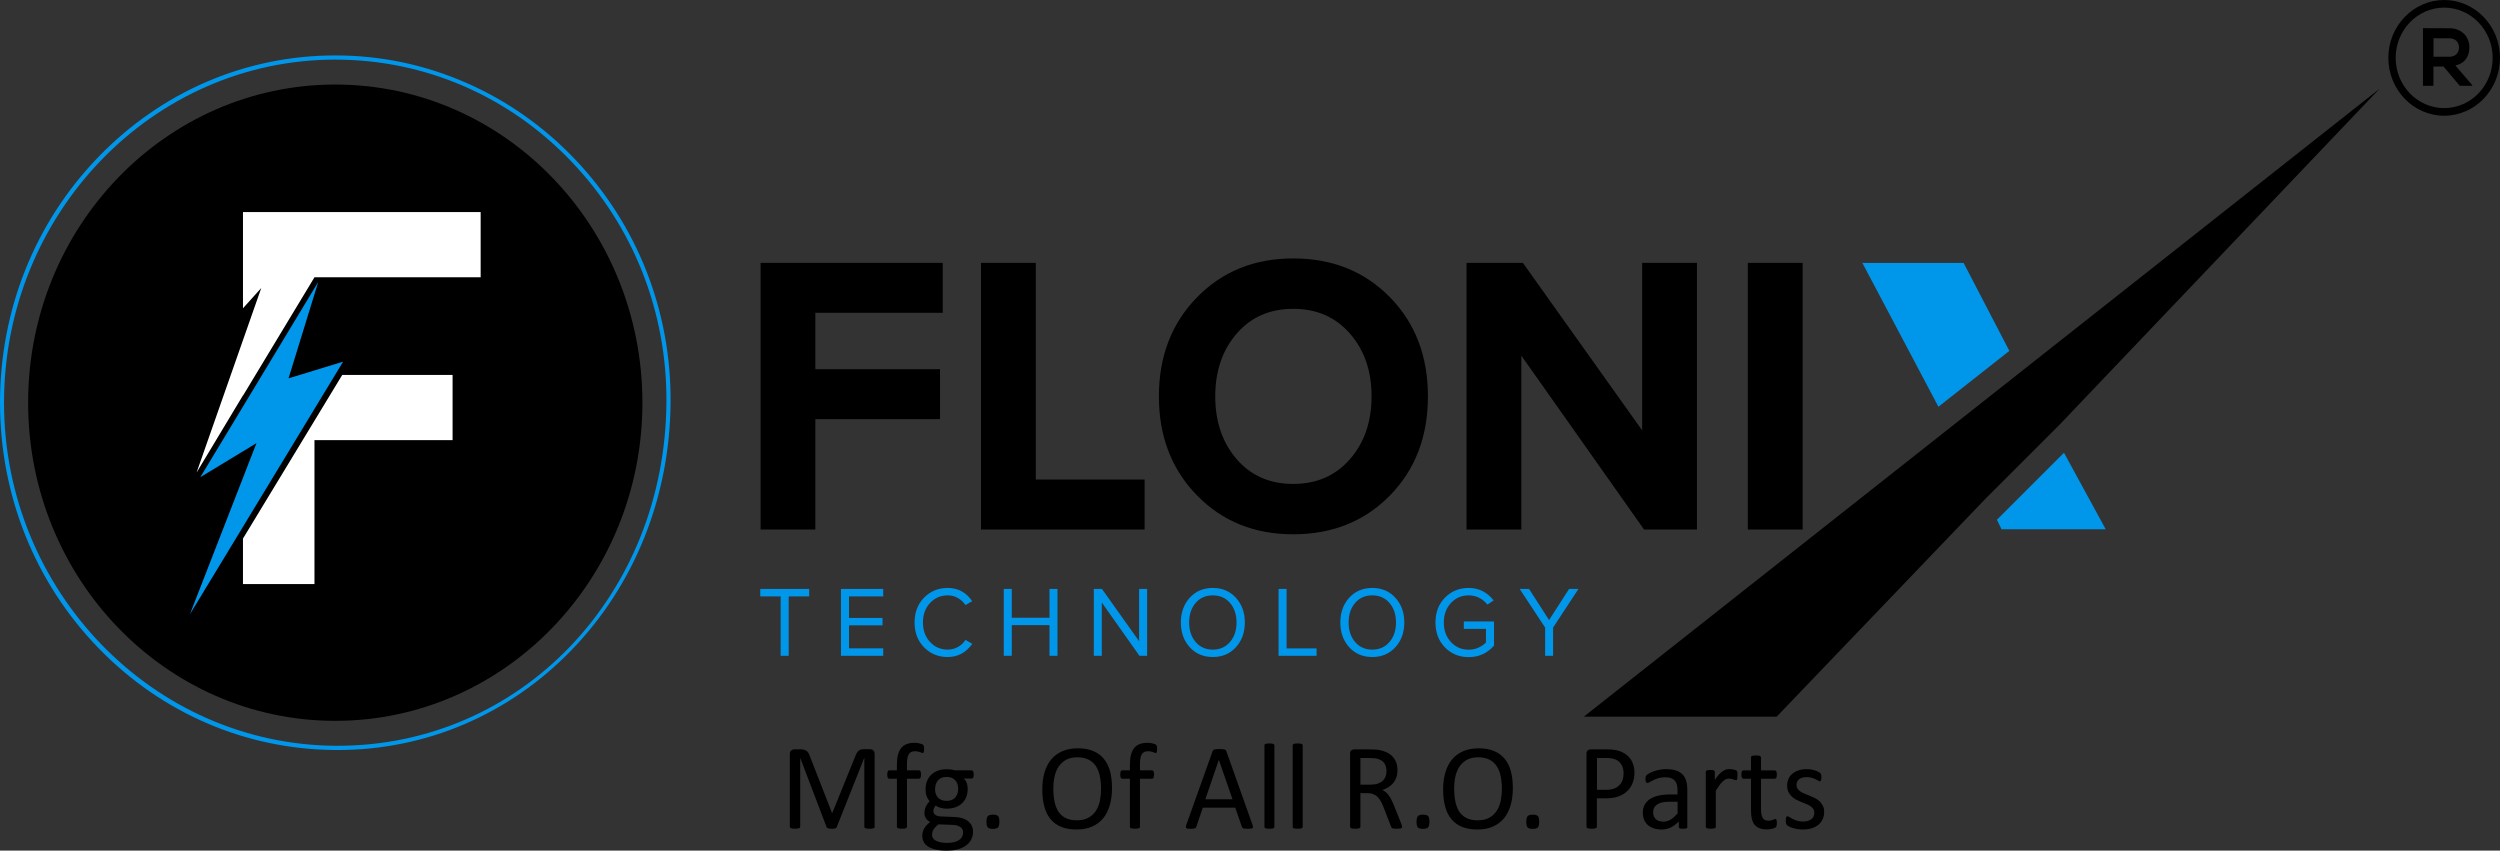 <svg width="241" height="82" viewBox="0 0 241 82" fill="none" xmlns="http://www.w3.org/2000/svg">
<rect x="0" y="0" width="241" height="82" fill="#333333" stroke="none"/>
<g clip-path="url(#clip0_814_1338)">
<path fill-rule="evenodd" clip-rule="evenodd" d="M78.604 51.044H73.32V25.341H90.879V30.157H78.599V35.589H90.617V40.405H78.599V51.044H78.604ZM110.341 51.044H94.566V25.341H99.85V46.228H110.341V51.044ZM124.666 51.505C120.922 51.505 117.824 50.254 115.381 47.747C112.939 45.24 111.717 42.061 111.717 38.209C111.717 34.357 112.939 31.178 115.381 28.671C117.824 26.164 120.918 24.913 124.666 24.913C128.438 24.913 131.54 26.159 133.988 28.652C136.431 31.145 137.652 34.329 137.652 38.209C137.652 42.089 136.431 45.273 133.988 47.766C131.54 50.258 128.433 51.505 124.666 51.505ZM119.214 44.262C120.59 45.856 122.406 46.651 124.666 46.651C126.922 46.651 128.747 45.856 130.137 44.262C131.526 42.668 132.219 40.65 132.219 38.209C132.219 35.768 131.526 33.75 130.137 32.161C128.747 30.566 126.926 29.771 124.666 29.771C122.41 29.771 120.59 30.566 119.214 32.161C117.838 33.755 117.15 35.773 117.15 38.209C117.15 40.65 117.838 42.668 119.214 44.262ZM163.582 51.044H158.486L146.656 34.282V51.044H141.373V25.341H146.806L158.304 41.487V25.341H163.587V51.044H163.582ZM173.775 51.044H168.491V25.341H173.775V51.044Z" fill="black"/>
<path fill-rule="evenodd" clip-rule="evenodd" d="M198.528 40.955L191.48 47.996L190.17 49.359L171.268 69.089H152.676L229.39 8.555L198.551 40.931L198.528 40.955Z" fill="black"/>
<path d="M32.319 69.489C48.672 69.489 61.928 55.758 61.928 38.82C61.928 21.882 48.672 8.15 32.319 8.15C15.967 8.15 2.711 21.882 2.711 38.82C2.711 55.758 15.967 69.489 32.319 69.489Z" fill="black"/>
<path fill-rule="evenodd" clip-rule="evenodd" d="M46.335 20.444V26.728H30.316L23.423 38.142V38.114L18.949 45.555L23.423 32.79L25.187 27.762L23.423 29.719V20.444H46.335Z" fill="white"/>
<path fill-rule="evenodd" clip-rule="evenodd" d="M43.629 36.144V42.427H30.315V56.306H23.422V51.918L32.992 36.144H43.629Z" fill="white"/>
<path fill-rule="evenodd" clip-rule="evenodd" d="M32.318 5.747C14.713 5.747 0.388 20.586 0.388 38.82C0.388 56.927 14.713 71.766 32.318 71.893C32.398 71.893 32.472 71.893 32.552 71.893C50.19 71.893 64.093 57.412 64.243 38.815C64.313 30.072 61.061 21.818 55.085 15.572C49.025 9.237 40.938 5.747 32.318 5.747ZM32.552 72.302C32.472 72.302 32.398 72.302 32.318 72.302C23.67 72.241 15.555 68.742 9.467 62.449C3.36 56.137 0 47.751 0 38.82C0 29.879 3.36 21.47 9.467 15.149C15.569 8.828 23.689 5.343 32.323 5.343C36.722 5.343 40.989 6.241 45.014 8.014C48.903 9.726 52.389 12.177 55.37 15.29C61.426 21.616 64.716 29.973 64.645 38.825C64.57 47.911 61.178 56.382 55.099 62.665C49.076 68.883 41.078 72.302 32.552 72.302Z" fill="#0096EA"/>
<path fill-rule="evenodd" clip-rule="evenodd" d="M198.967 43.645L202.991 51.02H192.948L192.504 50.103L198.967 43.645Z" fill="#0096EA"/>
<path fill-rule="evenodd" clip-rule="evenodd" d="M186.864 39.211L193.701 33.825L189.293 25.346H179.531L186.864 39.211Z" fill="#0096EA"/>
<path fill-rule="evenodd" clip-rule="evenodd" d="M76.027 63.22H75.254V57.491H73.289V56.776H78.006V57.491H76.031V63.22H76.027ZM85.143 63.22H81.067V56.776H85.143V57.491H81.844V59.566H85.077V60.28H81.844V62.5H85.143V63.22ZM91.362 63.337C90.454 63.337 89.696 63.027 89.083 62.406C88.47 61.785 88.166 60.986 88.166 60.008C88.166 59.029 88.47 58.23 89.083 57.609C89.696 56.988 90.454 56.678 91.362 56.678C92.359 56.678 93.14 57.101 93.721 57.952L93.07 58.328C92.888 58.051 92.649 57.825 92.345 57.651C92.041 57.477 91.713 57.393 91.367 57.393C90.683 57.393 90.113 57.637 89.654 58.131C89.195 58.625 88.971 59.25 88.971 60.008C88.971 60.77 89.2 61.395 89.654 61.884C90.113 62.378 90.679 62.623 91.367 62.623C91.713 62.623 92.041 62.538 92.345 62.369C92.649 62.199 92.892 61.969 93.07 61.687L93.73 62.063C93.126 62.91 92.335 63.337 91.362 63.337ZM101.943 63.22H101.171V60.266H97.535V63.22H96.763V56.776H97.535V59.547H101.171V56.776H101.943V63.22ZM110.586 63.22H109.842L106.215 58.084V63.22H105.443V56.776H106.229L109.809 61.809V56.776H110.582V63.22H110.586ZM116.918 63.337C116.005 63.337 115.261 63.022 114.69 62.392C114.119 61.762 113.834 60.967 113.834 60.008C113.834 59.048 114.119 58.253 114.69 57.623C115.261 56.993 116.005 56.678 116.918 56.678C117.826 56.678 118.565 56.993 119.141 57.623C119.716 58.253 120.002 59.048 120.002 60.008C120.002 60.967 119.716 61.762 119.141 62.392C118.565 63.022 117.821 63.337 116.918 63.337ZM116.918 62.623C117.601 62.623 118.153 62.378 118.575 61.884C118.996 61.39 119.202 60.765 119.202 60.008C119.202 59.241 118.991 58.615 118.575 58.126C118.153 57.637 117.606 57.393 116.918 57.393C116.23 57.393 115.673 57.637 115.257 58.126C114.84 58.615 114.634 59.246 114.634 60.008C114.634 60.77 114.84 61.395 115.257 61.884C115.673 62.373 116.225 62.623 116.918 62.623ZM126.918 63.22H123.254V56.776H124.026V62.505H126.918V63.22ZM132.291 63.337C131.378 63.337 130.634 63.022 130.063 62.392C129.492 61.762 129.207 60.967 129.207 60.008C129.207 59.048 129.492 58.253 130.063 57.623C130.634 56.993 131.378 56.678 132.291 56.678C133.199 56.678 133.938 56.993 134.514 57.623C135.089 58.253 135.375 59.048 135.375 60.008C135.375 60.967 135.089 61.762 134.514 62.392C133.938 63.022 133.194 63.337 132.291 63.337ZM132.291 62.623C132.974 62.623 133.526 62.378 133.947 61.884C134.369 61.39 134.574 60.765 134.574 60.008C134.574 59.241 134.364 58.615 133.947 58.126C133.526 57.637 132.979 57.393 132.291 57.393C131.603 57.393 131.046 57.637 130.629 58.126C130.213 58.615 130.007 59.246 130.007 60.008C130.007 60.77 130.218 61.395 130.629 61.884C131.046 62.373 131.598 62.623 132.291 62.623ZM141.575 63.347C140.672 63.347 139.914 63.036 139.301 62.416C138.688 61.795 138.379 60.991 138.379 60.008C138.379 59.025 138.688 58.22 139.301 57.604C139.914 56.988 140.672 56.678 141.575 56.678C142.558 56.678 143.363 57.082 143.99 57.886L143.377 58.282C143.18 58.009 142.918 57.797 142.6 57.633C142.282 57.473 141.94 57.393 141.58 57.393C140.897 57.393 140.326 57.637 139.867 58.131C139.409 58.625 139.184 59.25 139.184 60.008C139.184 60.77 139.413 61.395 139.867 61.889C140.326 62.383 140.892 62.632 141.58 62.632C141.922 62.632 142.24 62.561 142.535 62.425C142.829 62.289 143.068 62.124 143.246 61.936V60.624H141.112V59.909H144.023V62.237C143.377 62.975 142.563 63.347 141.575 63.347ZM149.723 63.22H148.95V60.497L146.498 56.776H147.402L149.33 59.772L151.258 56.776H152.161L149.718 60.497V63.22H149.723Z" fill="#0096EA"/>
<path fill-rule="evenodd" clip-rule="evenodd" d="M18.303 59.222L24.723 42.719L19.309 46.002L23.787 38.589L30.68 27.175L27.817 36.468L27.966 36.426L33.077 34.864L18.303 59.222Z" fill="#0096EA"/>
<path fill-rule="evenodd" clip-rule="evenodd" d="M235.618 10.422C233.039 10.422 230.943 8.249 230.943 5.578C230.943 2.907 233.039 0.734 235.618 0.734C238.197 0.734 240.293 2.907 240.293 5.578C240.293 8.249 238.197 10.422 235.618 10.422ZM235.618 0C232.651 0 230.236 2.502 230.236 5.578C230.236 8.654 232.651 11.156 235.618 11.156C238.585 11.156 241 8.654 241 5.578C241 2.502 238.585 0 235.618 0Z" fill="black"/>
<path fill-rule="evenodd" clip-rule="evenodd" d="M234.59 3.697V5.47H236.129C236.77 5.47 237.047 5.028 237.047 4.581C237.047 4.139 236.766 3.692 236.129 3.692H234.59V3.697ZM238.319 8.268H237.117L235.558 6.415H234.585V8.268H233.574V2.714C234.421 2.714 235.273 2.723 236.12 2.723C237.383 2.733 238.048 3.603 238.048 4.562C238.048 5.324 237.711 6.091 236.696 6.307L238.319 8.202V8.268Z" fill="black"/>
<path fill-rule="evenodd" clip-rule="evenodd" d="M84.323 79.704C84.323 79.737 84.314 79.766 84.3 79.784C84.286 79.808 84.258 79.827 84.216 79.841C84.174 79.855 84.122 79.869 84.061 79.878C84.001 79.888 83.921 79.892 83.818 79.892C83.725 79.892 83.645 79.888 83.579 79.878C83.514 79.869 83.462 79.855 83.425 79.841C83.388 79.827 83.359 79.808 83.345 79.784C83.331 79.761 83.322 79.733 83.322 79.704V73.073H83.308L80.659 79.733C80.65 79.761 80.631 79.784 80.612 79.803C80.589 79.822 80.561 79.841 80.519 79.855C80.477 79.869 80.43 79.878 80.374 79.883C80.318 79.888 80.252 79.892 80.173 79.892C80.093 79.892 80.023 79.888 79.962 79.878C79.906 79.869 79.854 79.86 79.817 79.845C79.779 79.831 79.747 79.817 79.723 79.794C79.705 79.775 79.686 79.751 79.681 79.728L77.145 73.068H77.14V79.7C77.14 79.733 77.131 79.761 77.117 79.78C77.103 79.803 77.075 79.822 77.032 79.836C76.995 79.85 76.939 79.864 76.878 79.874C76.812 79.883 76.733 79.888 76.635 79.888C76.536 79.888 76.457 79.883 76.396 79.874C76.331 79.864 76.279 79.85 76.242 79.836C76.204 79.822 76.176 79.803 76.162 79.78C76.148 79.756 76.139 79.728 76.139 79.7V72.697C76.139 72.532 76.181 72.414 76.27 72.344C76.359 72.273 76.452 72.236 76.56 72.236H77.173C77.299 72.236 77.407 72.25 77.501 72.273C77.594 72.297 77.678 72.335 77.749 72.382C77.819 72.433 77.879 72.499 77.926 72.574C77.973 72.654 78.015 72.744 78.053 72.852L80.205 78.364H80.233L82.466 72.866C82.508 72.748 82.555 72.65 82.611 72.565C82.662 72.485 82.718 72.414 82.779 72.367C82.84 72.316 82.91 72.283 82.98 72.259C83.055 72.236 83.144 72.226 83.238 72.226H83.884C83.94 72.226 84.001 72.236 84.052 72.254C84.103 72.273 84.15 72.302 84.188 72.335C84.225 72.372 84.253 72.419 84.277 72.476C84.3 72.532 84.314 72.603 84.314 72.683V79.704H84.323ZM89.083 72.236C89.083 72.311 89.078 72.372 89.069 72.414C89.059 72.457 89.055 72.494 89.041 72.523C89.031 72.551 89.017 72.57 89.003 72.579C88.989 72.588 88.966 72.593 88.947 72.593C88.919 72.593 88.886 72.584 88.844 72.565C88.802 72.546 88.755 72.527 88.694 72.504C88.638 72.485 88.568 72.461 88.488 72.447C88.409 72.428 88.315 72.419 88.212 72.419C88.067 72.419 87.946 72.443 87.847 72.49C87.749 72.537 87.665 72.612 87.604 72.711C87.543 72.809 87.496 72.941 87.473 73.101C87.445 73.261 87.431 73.454 87.431 73.684V74.263H88.596C88.624 74.263 88.652 74.267 88.676 74.282C88.699 74.296 88.713 74.319 88.732 74.352C88.751 74.385 88.764 74.427 88.774 74.479C88.783 74.531 88.788 74.592 88.788 74.667C88.788 74.808 88.769 74.912 88.736 74.973C88.699 75.034 88.657 75.067 88.596 75.067H87.431V79.704C87.431 79.737 87.421 79.761 87.407 79.784C87.393 79.803 87.365 79.827 87.332 79.841C87.295 79.855 87.244 79.869 87.183 79.874C87.122 79.883 87.042 79.888 86.949 79.888C86.855 79.888 86.78 79.883 86.715 79.874C86.654 79.864 86.603 79.855 86.565 79.841C86.528 79.827 86.504 79.803 86.486 79.784C86.472 79.761 86.462 79.737 86.462 79.704V75.067H85.718C85.657 75.067 85.61 75.034 85.578 74.973C85.545 74.912 85.531 74.808 85.531 74.667C85.531 74.592 85.535 74.531 85.545 74.479C85.554 74.427 85.564 74.385 85.582 74.352C85.596 74.319 85.615 74.296 85.638 74.282C85.662 74.267 85.69 74.263 85.718 74.263H86.462V73.713C86.462 73.341 86.495 73.026 86.565 72.758C86.635 72.494 86.738 72.273 86.879 72.104C87.019 71.935 87.192 71.808 87.407 71.728C87.618 71.648 87.866 71.606 88.156 71.606C88.292 71.606 88.423 71.62 88.549 71.643C88.68 71.671 88.779 71.695 88.849 71.723C88.919 71.751 88.966 71.779 88.989 71.803C89.013 71.826 89.031 71.855 89.045 71.892C89.059 71.93 89.073 71.972 89.078 72.029C89.083 72.095 89.083 72.16 89.083 72.236ZM93.865 74.658C93.865 74.526 93.851 74.427 93.814 74.362C93.781 74.296 93.734 74.263 93.664 74.263H92.082C91.961 74.23 91.834 74.202 91.694 74.183C91.554 74.164 91.409 74.155 91.249 74.155C90.955 74.155 90.683 74.197 90.43 74.286C90.183 74.376 89.967 74.503 89.789 74.667C89.612 74.832 89.471 75.034 89.373 75.274C89.27 75.514 89.223 75.782 89.223 76.083C89.223 76.342 89.261 76.563 89.326 76.746C89.396 76.93 89.49 77.089 89.612 77.235C89.471 77.386 89.354 77.555 89.261 77.743C89.167 77.931 89.115 78.148 89.115 78.388C89.115 78.561 89.162 78.721 89.251 78.867C89.34 79.018 89.481 79.14 89.668 79.239C89.541 79.338 89.434 79.436 89.34 79.535C89.246 79.634 89.167 79.742 89.101 79.85C89.036 79.958 88.989 80.076 88.956 80.198C88.928 80.32 88.91 80.443 88.91 80.574C88.91 80.777 88.952 80.969 89.036 81.144C89.12 81.317 89.261 81.468 89.448 81.595C89.64 81.717 89.883 81.821 90.178 81.891C90.473 81.962 90.833 81.999 91.254 81.999C91.694 81.999 92.073 81.953 92.391 81.854C92.714 81.76 92.976 81.628 93.187 81.459C93.397 81.294 93.547 81.101 93.65 80.88C93.753 80.659 93.8 80.429 93.8 80.189C93.8 79.958 93.758 79.756 93.669 79.582C93.58 79.408 93.458 79.262 93.299 79.145C93.14 79.022 92.953 78.933 92.738 78.867C92.522 78.801 92.284 78.768 92.026 78.759L90.665 78.703C90.459 78.693 90.285 78.646 90.164 78.552C90.037 78.463 89.977 78.345 89.977 78.209C89.977 78.091 90 77.988 90.042 77.894C90.084 77.804 90.14 77.724 90.206 77.654C90.309 77.738 90.459 77.809 90.65 77.87C90.842 77.927 91.043 77.955 91.259 77.955C91.558 77.955 91.834 77.912 92.082 77.828C92.33 77.743 92.546 77.616 92.724 77.451C92.906 77.287 93.042 77.089 93.14 76.854C93.238 76.619 93.285 76.346 93.285 76.045C93.285 75.862 93.257 75.688 93.206 75.519C93.154 75.349 93.056 75.194 92.92 75.053H93.674C93.734 75.053 93.781 75.025 93.819 74.963C93.851 74.898 93.865 74.799 93.865 74.658ZM92.368 76.05C92.368 76.201 92.344 76.351 92.302 76.487C92.26 76.629 92.19 76.751 92.101 76.859C92.012 76.967 91.895 77.052 91.755 77.113C91.615 77.174 91.451 77.202 91.259 77.202C90.908 77.202 90.632 77.103 90.435 76.901C90.239 76.699 90.14 76.426 90.14 76.078C90.14 75.923 90.164 75.772 90.206 75.627C90.248 75.486 90.318 75.359 90.407 75.246C90.496 75.138 90.613 75.053 90.749 74.987C90.884 74.926 91.048 74.893 91.235 74.893C91.596 74.893 91.872 74.992 92.068 75.199C92.27 75.406 92.368 75.688 92.368 76.05ZM92.845 80.24C92.845 80.372 92.817 80.499 92.766 80.621C92.714 80.744 92.625 80.847 92.504 80.941C92.387 81.035 92.228 81.111 92.031 81.167C91.834 81.224 91.591 81.252 91.301 81.252C90.847 81.252 90.491 81.186 90.234 81.054C89.977 80.922 89.85 80.73 89.85 80.476C89.85 80.396 89.86 80.316 89.878 80.236C89.897 80.156 89.93 80.076 89.972 79.996C90.019 79.916 90.079 79.831 90.159 79.747C90.239 79.657 90.342 79.568 90.463 79.469L91.816 79.516C92.129 79.526 92.377 79.591 92.56 79.714C92.752 79.836 92.845 80.01 92.845 80.24ZM96.341 79.21C96.341 79.488 96.294 79.676 96.205 79.766C96.116 79.86 95.948 79.902 95.709 79.902C95.475 79.902 95.316 79.855 95.227 79.766C95.138 79.676 95.096 79.493 95.096 79.225C95.096 78.947 95.143 78.759 95.232 78.67C95.321 78.576 95.489 78.533 95.728 78.533C95.962 78.533 96.121 78.576 96.21 78.67C96.294 78.754 96.341 78.938 96.341 79.21ZM107.198 75.961C107.198 76.577 107.128 77.132 106.983 77.626C106.838 78.119 106.622 78.538 106.341 78.886C106.056 79.229 105.7 79.497 105.27 79.686C104.839 79.874 104.339 79.963 103.763 79.963C103.197 79.963 102.71 79.878 102.298 79.709C101.882 79.54 101.545 79.29 101.273 78.966C101.002 78.641 100.801 78.237 100.674 77.757C100.543 77.278 100.478 76.722 100.478 76.097C100.478 75.495 100.548 74.949 100.693 74.46C100.838 73.971 101.053 73.553 101.339 73.209C101.624 72.866 101.985 72.603 102.415 72.414C102.846 72.226 103.346 72.137 103.922 72.137C104.474 72.137 104.956 72.222 105.368 72.391C105.78 72.56 106.122 72.805 106.393 73.129C106.664 73.454 106.87 73.854 107.006 74.329C107.132 74.799 107.198 75.344 107.198 75.961ZM106.14 76.031C106.14 75.603 106.103 75.199 106.028 74.832C105.953 74.46 105.827 74.141 105.654 73.868C105.476 73.595 105.242 73.383 104.947 73.233C104.652 73.082 104.287 73.002 103.857 73.002C103.421 73.002 103.061 73.087 102.766 73.247C102.471 73.412 102.233 73.632 102.05 73.905C101.868 74.183 101.737 74.498 101.657 74.865C101.578 75.232 101.54 75.613 101.54 76.017C101.54 76.464 101.578 76.873 101.652 77.249C101.727 77.626 101.849 77.95 102.022 78.223C102.195 78.496 102.429 78.703 102.719 78.853C103.01 79.004 103.379 79.079 103.819 79.079C104.259 79.079 104.624 78.994 104.924 78.83C105.223 78.665 105.462 78.444 105.644 78.162C105.827 77.884 105.958 77.56 106.033 77.188C106.103 76.831 106.14 76.44 106.14 76.031ZM111.545 72.236C111.545 72.311 111.541 72.372 111.531 72.414C111.522 72.457 111.517 72.494 111.503 72.523C111.494 72.551 111.48 72.57 111.466 72.579C111.452 72.588 111.428 72.593 111.41 72.593C111.382 72.593 111.349 72.584 111.307 72.565C111.265 72.546 111.218 72.527 111.157 72.504C111.101 72.485 111.031 72.461 110.951 72.447C110.871 72.428 110.778 72.419 110.675 72.419C110.53 72.419 110.408 72.443 110.31 72.49C110.212 72.537 110.127 72.612 110.067 72.711C110.006 72.809 109.959 72.941 109.935 73.101C109.907 73.261 109.893 73.454 109.893 73.684V74.263H111.059C111.087 74.263 111.115 74.267 111.138 74.282C111.162 74.296 111.18 74.319 111.194 74.352C111.213 74.385 111.227 74.427 111.236 74.479C111.246 74.531 111.25 74.592 111.25 74.667C111.25 74.808 111.232 74.912 111.199 74.973C111.162 75.034 111.119 75.067 111.059 75.067H109.893V79.704C109.893 79.737 109.884 79.761 109.87 79.784C109.856 79.803 109.828 79.827 109.79 79.841C109.753 79.855 109.701 79.869 109.641 79.874C109.58 79.883 109.5 79.888 109.407 79.888C109.313 79.888 109.238 79.883 109.173 79.874C109.112 79.864 109.06 79.855 109.023 79.841C108.986 79.827 108.962 79.803 108.948 79.784C108.934 79.761 108.925 79.737 108.925 79.704V75.067H108.181C108.12 75.067 108.073 75.034 108.04 74.973C108.007 74.912 107.993 74.808 107.993 74.667C107.993 74.592 107.998 74.531 108.007 74.479C108.017 74.427 108.026 74.385 108.045 74.352C108.059 74.319 108.078 74.296 108.101 74.282C108.124 74.267 108.153 74.263 108.181 74.263H108.925V73.713C108.925 73.341 108.957 73.026 109.028 72.758C109.098 72.494 109.201 72.273 109.341 72.104C109.482 71.935 109.655 71.808 109.87 71.728C110.081 71.648 110.329 71.606 110.619 71.606C110.754 71.606 110.885 71.62 111.012 71.643C111.143 71.671 111.241 71.695 111.311 71.723C111.382 71.751 111.428 71.779 111.452 71.803C111.475 71.826 111.494 71.855 111.508 71.892C111.522 71.93 111.536 71.972 111.541 72.029C111.545 72.095 111.545 72.16 111.545 72.236ZM120.736 79.497C120.764 79.582 120.783 79.653 120.788 79.704C120.788 79.756 120.774 79.798 120.746 79.827C120.713 79.855 120.661 79.869 120.591 79.878C120.521 79.888 120.423 79.892 120.301 79.892C120.184 79.892 120.086 79.892 120.016 79.883C119.945 79.878 119.889 79.869 119.852 79.855C119.814 79.841 119.786 79.822 119.772 79.798C119.754 79.775 119.739 79.747 119.721 79.709L119.075 77.856H115.949L115.331 79.686C115.317 79.723 115.303 79.751 115.284 79.78C115.266 79.808 115.238 79.827 115.2 79.845C115.163 79.864 115.111 79.874 115.046 79.883C114.98 79.892 114.891 79.897 114.784 79.897C114.671 79.897 114.578 79.892 114.508 79.883C114.437 79.874 114.386 79.855 114.358 79.827C114.33 79.798 114.316 79.756 114.316 79.704C114.316 79.648 114.334 79.582 114.367 79.497L116.89 72.424C116.904 72.382 116.927 72.344 116.95 72.316C116.978 72.287 117.011 72.264 117.063 72.25C117.109 72.236 117.17 72.222 117.25 72.217C117.325 72.212 117.418 72.207 117.535 72.207C117.657 72.207 117.76 72.207 117.844 72.217C117.924 72.222 117.989 72.236 118.041 72.25C118.092 72.264 118.13 72.287 118.158 72.316C118.186 72.344 118.209 72.382 118.223 72.424L120.736 79.497ZM117.498 73.252H117.493L116.197 77.047H118.813L117.498 73.252ZM122.851 79.709C122.851 79.742 122.842 79.766 122.828 79.789C122.814 79.808 122.791 79.831 122.753 79.845C122.716 79.86 122.669 79.874 122.608 79.878C122.547 79.888 122.468 79.892 122.369 79.892C122.276 79.892 122.196 79.888 122.135 79.878C122.07 79.869 122.023 79.86 121.986 79.845C121.948 79.831 121.92 79.808 121.911 79.789C121.897 79.766 121.892 79.742 121.892 79.709V71.855C121.892 71.822 121.897 71.794 121.911 71.775C121.925 71.751 121.948 71.733 121.986 71.714C122.023 71.7 122.07 71.685 122.135 71.681C122.196 71.671 122.276 71.667 122.369 71.667C122.468 71.667 122.547 71.671 122.608 71.681C122.674 71.69 122.72 71.7 122.753 71.714C122.791 71.728 122.814 71.751 122.828 71.775C122.842 71.798 122.851 71.826 122.851 71.855V79.709ZM125.58 79.709C125.58 79.742 125.57 79.766 125.556 79.789C125.542 79.808 125.519 79.831 125.481 79.845C125.444 79.86 125.397 79.874 125.336 79.878C125.276 79.888 125.196 79.892 125.098 79.892C125.004 79.892 124.925 79.888 124.864 79.878C124.798 79.869 124.751 79.86 124.714 79.845C124.677 79.831 124.648 79.808 124.634 79.789C124.62 79.766 124.616 79.742 124.616 79.709V71.855C124.616 71.822 124.62 71.794 124.634 71.775C124.648 71.751 124.672 71.733 124.714 71.714C124.751 71.7 124.798 71.685 124.864 71.681C124.925 71.671 125.004 71.667 125.098 71.667C125.196 71.667 125.276 71.671 125.336 71.681C125.402 71.69 125.449 71.7 125.481 71.714C125.519 71.728 125.542 71.751 125.556 71.775C125.57 71.798 125.58 71.826 125.58 71.855V79.709ZM135.164 79.704C135.164 79.737 135.159 79.761 135.145 79.784C135.131 79.808 135.108 79.827 135.07 79.845C135.033 79.86 134.977 79.874 134.906 79.878C134.836 79.888 134.743 79.892 134.63 79.892C134.527 79.892 134.448 79.888 134.382 79.878C134.317 79.869 134.265 79.86 134.228 79.841C134.19 79.822 134.162 79.798 134.139 79.766C134.116 79.737 134.101 79.695 134.083 79.648L133.39 77.851C133.311 77.644 133.222 77.461 133.137 77.292C133.049 77.122 132.946 76.977 132.824 76.85C132.707 76.722 132.562 76.629 132.398 76.563C132.234 76.492 132.038 76.459 131.813 76.459H131.144V79.704C131.144 79.737 131.135 79.761 131.12 79.784C131.102 79.808 131.074 79.827 131.041 79.841C131.004 79.855 130.952 79.869 130.891 79.878C130.826 79.888 130.746 79.892 130.648 79.892C130.55 79.892 130.47 79.888 130.405 79.878C130.339 79.869 130.288 79.855 130.25 79.841C130.213 79.827 130.185 79.808 130.171 79.784C130.156 79.761 130.147 79.733 130.147 79.704V72.654C130.147 72.504 130.185 72.396 130.264 72.335C130.344 72.273 130.428 72.245 130.517 72.245H132.117C132.309 72.245 132.464 72.25 132.59 72.259C132.716 72.269 132.829 72.283 132.927 72.292C133.217 72.344 133.474 72.424 133.699 72.532C133.924 72.64 134.106 72.781 134.261 72.951C134.415 73.12 134.527 73.313 134.602 73.529C134.677 73.745 134.715 73.985 134.715 74.249C134.715 74.503 134.682 74.728 134.612 74.935C134.541 75.138 134.443 75.316 134.317 75.472C134.186 75.627 134.036 75.758 133.858 75.876C133.68 75.989 133.479 76.083 133.259 76.163C133.385 76.219 133.493 76.285 133.596 76.37C133.699 76.454 133.793 76.558 133.877 76.675C133.966 76.793 134.045 76.93 134.125 77.085C134.204 77.235 134.279 77.409 134.359 77.602L135.033 79.281C135.084 79.422 135.122 79.521 135.136 79.577C135.154 79.624 135.164 79.671 135.164 79.704ZM133.657 74.347C133.657 74.051 133.591 73.797 133.46 73.59C133.329 73.383 133.109 73.237 132.796 73.148C132.698 73.12 132.59 73.101 132.468 73.092C132.347 73.078 132.187 73.073 131.986 73.073H131.144V75.641H132.122C132.384 75.641 132.613 75.608 132.805 75.547C132.997 75.481 133.156 75.391 133.283 75.274C133.414 75.156 133.502 75.02 133.568 74.865C133.629 74.705 133.657 74.536 133.657 74.347ZM137.798 79.21C137.798 79.488 137.752 79.676 137.663 79.766C137.574 79.86 137.405 79.902 137.167 79.902C136.933 79.902 136.774 79.855 136.685 79.766C136.596 79.676 136.554 79.493 136.554 79.225C136.554 78.947 136.6 78.759 136.689 78.67C136.778 78.576 136.947 78.533 137.185 78.533C137.419 78.533 137.578 78.576 137.667 78.67C137.752 78.754 137.798 78.938 137.798 79.21ZM145.838 75.961C145.838 76.577 145.768 77.132 145.623 77.626C145.478 78.119 145.263 78.538 144.982 78.886C144.696 79.229 144.341 79.497 143.91 79.686C143.48 79.874 142.979 79.963 142.403 79.963C141.837 79.963 141.35 79.878 140.939 79.709C140.522 79.54 140.185 79.29 139.914 78.966C139.642 78.641 139.441 78.237 139.315 77.757C139.184 77.278 139.118 76.722 139.118 76.097C139.118 75.495 139.188 74.949 139.333 74.46C139.478 73.971 139.694 73.553 139.979 73.209C140.265 72.866 140.625 72.603 141.056 72.414C141.486 72.226 141.987 72.137 142.562 72.137C143.115 72.137 143.597 72.222 144.008 72.391C144.42 72.56 144.762 72.805 145.033 73.129C145.305 73.454 145.511 73.854 145.646 74.329C145.768 74.799 145.838 75.344 145.838 75.961ZM144.781 76.031C144.781 75.603 144.743 75.199 144.668 74.832C144.593 74.46 144.467 74.141 144.289 73.868C144.111 73.595 143.877 73.383 143.587 73.233C143.292 73.082 142.927 73.002 142.497 73.002C142.062 73.002 141.701 73.087 141.406 73.247C141.112 73.412 140.873 73.632 140.69 73.905C140.508 74.183 140.377 74.498 140.297 74.865C140.218 75.232 140.18 75.613 140.18 76.017C140.18 76.464 140.218 76.873 140.293 77.249C140.368 77.626 140.489 77.95 140.662 78.223C140.836 78.496 141.07 78.703 141.36 78.853C141.65 79.004 142.02 79.079 142.459 79.079C142.899 79.079 143.264 78.994 143.564 78.83C143.863 78.665 144.102 78.444 144.285 78.162C144.467 77.884 144.593 77.56 144.673 77.188C144.738 76.831 144.781 76.44 144.781 76.031ZM148.379 79.21C148.379 79.488 148.332 79.676 148.244 79.766C148.155 79.86 147.986 79.902 147.747 79.902C147.513 79.902 147.354 79.855 147.265 79.766C147.177 79.676 147.134 79.493 147.134 79.225C147.134 78.947 147.181 78.759 147.27 78.67C147.359 78.576 147.528 78.533 147.766 78.533C148 78.533 148.159 78.576 148.248 78.67C148.332 78.754 148.379 78.938 148.379 79.21ZM157.561 74.474C157.561 74.855 157.5 75.199 157.374 75.504C157.252 75.81 157.074 76.069 156.84 76.285C156.611 76.501 156.33 76.666 155.993 76.784C155.656 76.901 155.258 76.962 154.79 76.962H153.939V79.7C153.939 79.733 153.929 79.761 153.911 79.78C153.892 79.803 153.864 79.822 153.831 79.836C153.794 79.85 153.742 79.864 153.681 79.874C153.616 79.883 153.536 79.888 153.438 79.888C153.34 79.888 153.26 79.883 153.195 79.874C153.129 79.864 153.078 79.85 153.04 79.836C153.003 79.822 152.975 79.803 152.961 79.78C152.947 79.756 152.937 79.728 152.937 79.7V72.673C152.937 72.518 152.979 72.405 153.059 72.339C153.139 72.273 153.227 72.24 153.33 72.24H154.94C155.104 72.24 155.258 72.245 155.408 72.259C155.558 72.273 155.736 72.302 155.937 72.349C156.143 72.396 156.349 72.48 156.559 72.603C156.77 72.73 156.948 72.88 157.098 73.059C157.243 73.237 157.355 73.449 157.434 73.684C157.519 73.924 157.561 74.188 157.561 74.474ZM156.513 74.554C156.513 74.244 156.456 73.985 156.344 73.774C156.227 73.567 156.087 73.412 155.918 73.308C155.75 73.209 155.577 73.143 155.399 73.115C155.216 73.087 155.043 73.073 154.87 73.073H153.948V76.135H154.851C155.151 76.135 155.403 76.092 155.605 76.017C155.806 75.937 155.97 75.829 156.11 75.688C156.246 75.551 156.349 75.382 156.419 75.189C156.48 74.992 156.513 74.78 156.513 74.554ZM162.666 79.714C162.666 79.761 162.652 79.798 162.62 79.822C162.587 79.845 162.545 79.864 162.489 79.874C162.437 79.888 162.358 79.892 162.25 79.892C162.152 79.892 162.067 79.888 162.011 79.874C161.95 79.86 161.908 79.845 161.88 79.822C161.852 79.798 161.838 79.766 161.838 79.714V79.182C161.609 79.427 161.356 79.62 161.075 79.761C160.794 79.897 160.495 79.963 160.181 79.963C159.905 79.963 159.657 79.925 159.433 79.855C159.213 79.784 159.021 79.676 158.862 79.54C158.707 79.403 158.581 79.234 158.497 79.032C158.408 78.83 158.366 78.604 158.366 78.35C158.366 78.049 158.427 77.79 158.548 77.574C158.665 77.353 158.838 77.169 159.068 77.023C159.292 76.878 159.568 76.77 159.891 76.694C160.219 76.624 160.584 76.586 160.991 76.586H161.712V76.172C161.712 75.97 161.688 75.787 161.646 75.631C161.604 75.476 161.534 75.344 161.44 75.241C161.347 75.138 161.22 75.058 161.071 75.006C160.921 74.949 160.734 74.926 160.514 74.926C160.28 74.926 160.064 74.954 159.877 75.011C159.69 75.067 159.526 75.133 159.381 75.203C159.241 75.274 159.119 75.335 159.026 75.396C158.932 75.453 158.862 75.481 158.815 75.481C158.782 75.481 158.754 75.472 158.735 75.457C158.712 75.443 158.693 75.42 158.675 75.387C158.656 75.359 158.647 75.316 158.637 75.269C158.628 75.218 158.623 75.166 158.623 75.105C158.623 75.011 158.628 74.931 158.642 74.874C158.656 74.818 158.689 74.761 158.74 74.714C158.792 74.662 158.881 74.601 159.012 74.535C159.138 74.465 159.288 74.404 159.451 74.343C159.615 74.286 159.798 74.239 159.999 74.202C160.195 74.164 160.397 74.145 160.598 74.145C160.972 74.145 161.291 74.188 161.557 74.272C161.819 74.357 162.035 74.489 162.194 74.653C162.358 74.818 162.475 75.025 162.545 75.274C162.62 75.519 162.657 75.81 162.657 76.139V79.714H162.666ZM161.716 77.287H160.897C160.635 77.287 160.406 77.31 160.214 77.358C160.022 77.4 159.863 77.47 159.732 77.56C159.606 77.649 159.512 77.752 159.451 77.875C159.391 78.002 159.363 78.143 159.363 78.303C159.363 78.58 159.447 78.797 159.62 78.961C159.793 79.126 160.032 79.206 160.345 79.206C160.593 79.206 160.827 79.14 161.043 79.013C161.258 78.886 161.482 78.684 161.721 78.42V77.287H161.716ZM167.486 74.757C167.486 74.841 167.486 74.916 167.482 74.973C167.477 75.029 167.468 75.076 167.458 75.109C167.449 75.142 167.43 75.166 167.416 75.185C167.402 75.203 167.379 75.213 167.346 75.213C167.313 75.213 167.276 75.203 167.234 75.185C167.187 75.166 167.14 75.147 167.084 75.133C167.028 75.114 166.967 75.1 166.897 75.081C166.827 75.067 166.752 75.058 166.672 75.058C166.574 75.058 166.48 75.076 166.387 75.114C166.293 75.156 166.195 75.218 166.097 75.312C165.994 75.401 165.886 75.523 165.774 75.669C165.661 75.82 165.54 76.003 165.404 76.219V79.704C165.404 79.737 165.395 79.761 165.381 79.784C165.367 79.803 165.343 79.827 165.306 79.841C165.268 79.855 165.221 79.869 165.161 79.874C165.1 79.883 165.02 79.888 164.922 79.888C164.828 79.888 164.749 79.883 164.688 79.874C164.622 79.864 164.576 79.855 164.538 79.841C164.501 79.827 164.473 79.803 164.459 79.784C164.445 79.761 164.44 79.737 164.44 79.704V74.409C164.44 74.376 164.445 74.352 164.459 74.329C164.473 74.31 164.491 74.286 164.529 74.272C164.566 74.253 164.608 74.244 164.665 74.234C164.716 74.23 164.791 74.225 164.88 74.225C164.964 74.225 165.039 74.225 165.09 74.234C165.147 74.239 165.193 74.253 165.221 74.272C165.25 74.291 165.273 74.31 165.287 74.329C165.301 74.352 165.306 74.376 165.306 74.409V75.18C165.451 74.968 165.582 74.794 165.708 74.658C165.835 74.526 165.956 74.418 166.064 74.343C166.176 74.267 166.288 74.216 166.396 74.183C166.508 74.155 166.616 74.141 166.733 74.141C166.785 74.141 166.841 74.141 166.902 74.15C166.967 74.155 167.033 74.169 167.103 74.183C167.173 74.197 167.234 74.216 167.29 74.234C167.346 74.253 167.384 74.272 167.407 74.291C167.43 74.31 167.444 74.329 167.454 74.347C167.463 74.366 167.468 74.39 167.477 74.413C167.482 74.442 167.486 74.484 167.486 74.535C167.486 74.597 167.486 74.662 167.486 74.757Z" fill="black"/>
<path fill-rule="evenodd" clip-rule="evenodd" d="M171.292 79.314C171.292 79.427 171.283 79.521 171.269 79.586C171.255 79.652 171.231 79.704 171.198 79.732C171.17 79.765 171.119 79.793 171.058 79.822C170.997 79.85 170.927 79.873 170.847 79.892C170.768 79.911 170.684 79.925 170.595 79.934C170.506 79.949 170.417 79.953 170.328 79.953C170.057 79.953 169.823 79.916 169.631 79.845C169.439 79.775 169.28 79.662 169.153 79.516C169.032 79.37 168.943 79.182 168.882 78.956C168.826 78.73 168.798 78.467 168.798 78.161V75.071H168.063C168.007 75.071 167.96 75.038 167.923 74.977C167.89 74.916 167.871 74.813 167.871 74.672C167.871 74.596 167.876 74.535 167.885 74.484C167.894 74.432 167.909 74.389 167.923 74.356C167.937 74.324 167.96 74.3 167.983 74.286C168.011 74.272 168.035 74.267 168.068 74.267H168.798V73.011C168.798 72.983 168.802 72.955 168.816 72.936C168.83 72.913 168.854 72.894 168.896 72.875C168.933 72.856 168.98 72.847 169.046 72.837C169.107 72.828 169.186 72.823 169.28 72.823C169.378 72.823 169.458 72.828 169.518 72.837C169.584 72.847 169.631 72.856 169.663 72.875C169.701 72.894 169.724 72.913 169.738 72.936C169.752 72.96 169.762 72.983 169.762 73.011V74.267H171.095C171.128 74.267 171.152 74.272 171.175 74.286C171.198 74.3 171.217 74.324 171.236 74.356C171.255 74.389 171.264 74.432 171.273 74.484C171.283 74.535 171.287 74.596 171.287 74.672C171.287 74.813 171.269 74.916 171.236 74.977C171.198 75.038 171.156 75.071 171.095 75.071H169.762V78.016C169.762 78.378 169.813 78.655 169.921 78.839C170.024 79.027 170.216 79.116 170.492 79.116C170.581 79.116 170.66 79.107 170.726 79.088C170.796 79.069 170.857 79.05 170.908 79.031C170.96 79.013 171.006 78.994 171.049 78.975C171.086 78.956 171.123 78.947 171.152 78.947C171.17 78.947 171.189 78.951 171.208 78.961C171.222 78.97 171.236 78.989 171.245 79.017C171.255 79.046 171.264 79.083 171.269 79.13C171.292 79.182 171.292 79.243 171.292 79.314ZM175.85 78.26C175.85 78.533 175.799 78.773 175.7 78.984C175.602 79.196 175.462 79.375 175.279 79.521C175.097 79.666 174.881 79.775 174.629 79.85C174.376 79.925 174.1 79.963 173.796 79.963C173.608 79.963 173.431 79.949 173.262 79.92C173.094 79.892 172.944 79.855 172.808 79.812C172.677 79.77 172.56 79.723 172.471 79.676C172.378 79.629 172.312 79.582 172.27 79.544C172.228 79.507 172.195 79.45 172.176 79.379C172.158 79.309 172.148 79.215 172.148 79.093C172.148 79.017 172.153 78.956 172.162 78.904C172.172 78.853 172.181 78.81 172.19 78.778C172.205 78.745 172.219 78.721 172.242 78.707C172.265 78.693 172.289 78.688 172.317 78.688C172.359 78.688 172.42 78.716 172.504 78.768C172.588 78.82 172.691 78.881 172.813 78.942C172.935 79.003 173.08 79.064 173.243 79.116C173.412 79.172 173.599 79.196 173.814 79.196C173.978 79.196 174.123 79.177 174.254 79.14C174.385 79.107 174.502 79.055 174.596 78.984C174.694 78.914 174.764 78.829 174.82 78.721C174.872 78.613 174.9 78.491 174.9 78.34C174.9 78.19 174.863 78.063 174.788 77.964C174.713 77.86 174.615 77.771 174.488 77.691C174.362 77.611 174.226 77.54 174.072 77.484C173.917 77.423 173.758 77.362 173.594 77.291C173.431 77.221 173.271 77.15 173.112 77.066C172.958 76.981 172.818 76.877 172.691 76.755C172.57 76.633 172.471 76.487 172.392 76.318C172.317 76.148 172.279 75.946 172.279 75.711C172.279 75.504 172.321 75.306 172.396 75.114C172.476 74.921 172.593 74.756 172.752 74.615C172.911 74.474 173.112 74.356 173.351 74.272C173.59 74.187 173.866 74.145 174.184 74.145C174.324 74.145 174.46 74.159 174.601 74.183C174.741 74.206 174.863 74.239 174.98 74.276C175.092 74.314 175.19 74.352 175.265 74.394C175.345 74.436 175.405 74.474 175.448 74.507C175.49 74.54 175.513 74.568 175.527 74.587C175.541 74.611 175.55 74.639 175.555 74.667C175.56 74.695 175.569 74.733 175.574 74.775C175.579 74.817 175.583 74.874 175.583 74.935C175.583 75.001 175.583 75.062 175.574 75.109C175.569 75.156 175.56 75.198 175.546 75.227C175.532 75.26 175.518 75.283 175.494 75.297C175.476 75.311 175.452 75.316 175.429 75.316C175.391 75.316 175.345 75.292 175.274 75.25C175.209 75.208 175.125 75.161 175.017 75.114C174.914 75.062 174.788 75.02 174.647 74.977C174.507 74.935 174.343 74.912 174.161 74.912C173.997 74.912 173.852 74.93 173.73 74.968C173.604 75.005 173.505 75.057 173.426 75.123C173.346 75.189 173.286 75.274 173.243 75.368C173.201 75.462 173.183 75.561 173.183 75.669C173.183 75.819 173.22 75.951 173.3 76.054C173.379 76.158 173.477 76.247 173.599 76.327C173.721 76.407 173.866 76.478 174.025 76.539C174.184 76.6 174.343 76.666 174.507 76.732C174.671 76.802 174.834 76.873 174.994 76.957C175.153 77.042 175.298 77.141 175.419 77.258C175.546 77.376 175.644 77.517 175.719 77.682C175.813 77.837 175.85 78.034 175.85 78.26Z" fill="black"/>
</g>
<defs>
<clipPath id="clip0_814_1338">
<rect width="241" height="82" fill="white"/>
</clipPath>
</defs>
</svg>
